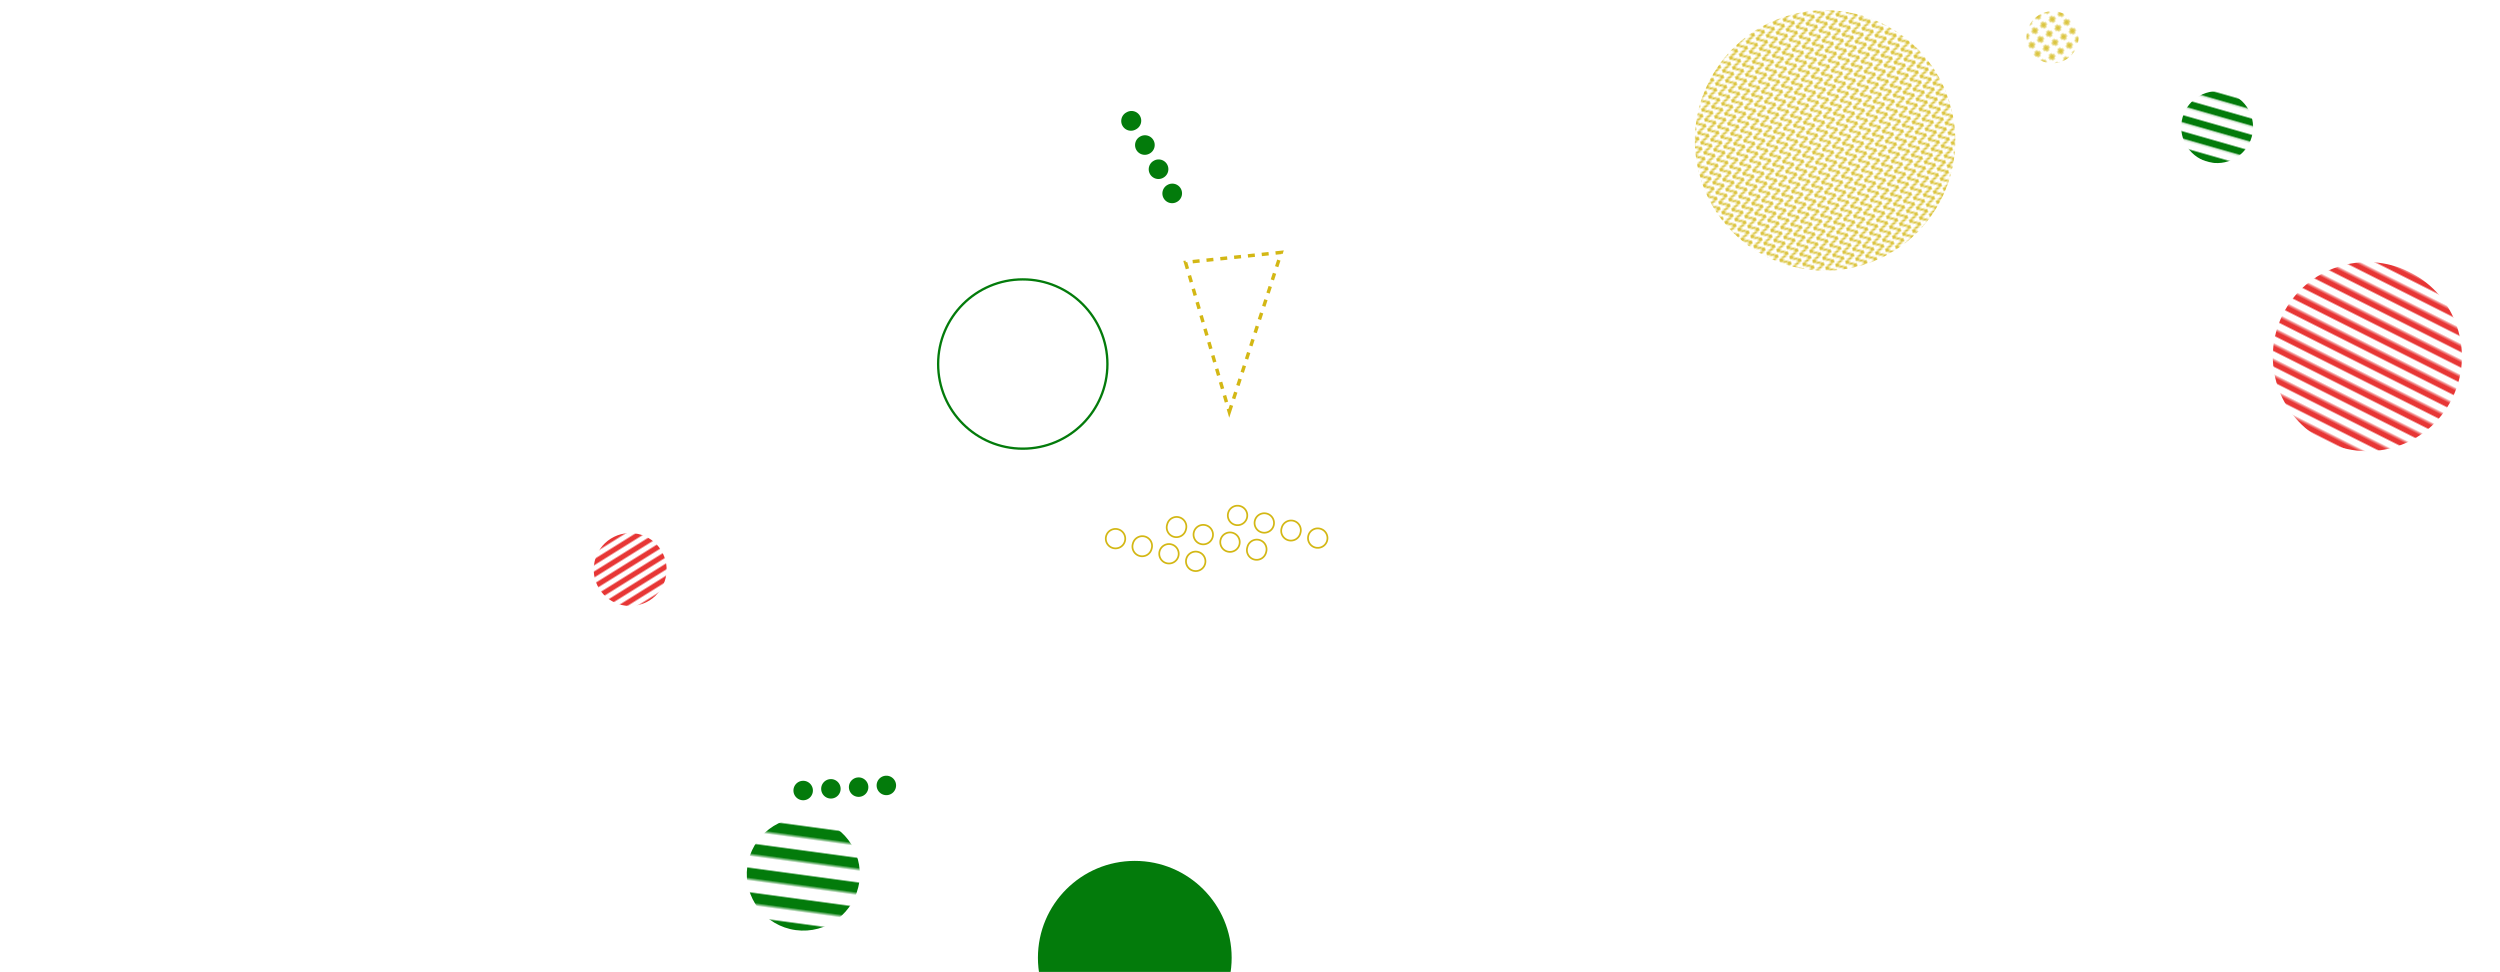<svg xmlns="http://www.w3.org/2000/svg" version="1.1" xmlns:xlink="http://www.w3.org/1999/xlink" xmlns:svgjs="http://svgjs.com/svgjs" width="1440" height="560" preserveAspectRatio="none" viewBox="0 0 1440 560"><g mask="url(&quot;#SvgjsMask1013&quot;)" fill="none"><circle r="48.751" cx="589.12" cy="209.68" stroke="#037b0b" stroke-width="1.34"></circle><rect width="217.8" height="217.8" clip-path="url(&quot;#SvgjsClipPath1014&quot;)" x="1254.71" y="96.52" fill="url(#SvgjsPattern1015)" transform="rotate(206.7, 1363.61, 205.42)"></rect><path d="M457.04 455.69a5.6 5.6 0 1 0 11.18-0.69 5.6 5.6 0 1 0-11.18 0.69zM473.01 454.71a5.6 5.6 0 1 0 11.18-0.69 5.6 5.6 0 1 0-11.18 0.69zM488.98 453.73a5.6 5.6 0 1 0 11.18-0.68 5.6 5.6 0 1 0-11.18 0.68zM504.95 452.75a5.6 5.6 0 1 0 11.18-0.68 5.6 5.6 0 1 0-11.18 0.68z" fill="#037b0b"></path><circle r="55.797" cx="653.64" cy="551.67" fill="#037b0b"></circle><path d="M707.44 295.37a5.6 5.6 0 1 0 10.78 3.04 5.6 5.6 0 1 0-10.78-3.04zM722.84 299.72a5.6 5.6 0 1 0 10.78 3.05 5.6 5.6 0 1 0-10.78-3.05zM738.24 304.07a5.6 5.6 0 1 0 10.77 3.05 5.6 5.6 0 1 0-10.77-3.05zM753.63 308.43a5.6 5.6 0 1 0 10.78 3.05 5.6 5.6 0 1 0-10.78-3.05zM672.3 302.06a5.6 5.6 0 1 0 10.77 3.04 5.6 5.6 0 1 0-10.77-3.04zM687.69 306.41a5.6 5.6 0 1 0 10.78 3.05 5.6 5.6 0 1 0-10.78-3.05zM703.09 310.76a5.6 5.6 0 1 0 10.78 3.05 5.6 5.6 0 1 0-10.78-3.05zM718.49 315.12a5.6 5.6 0 1 0 10.77 3.04 5.6 5.6 0 1 0-10.77-3.04zM637.15 308.74a5.6 5.6 0 1 0 10.78 3.05 5.6 5.6 0 1 0-10.78-3.05zM652.55 313.1a5.6 5.6 0 1 0 10.77 3.05 5.6 5.6 0 1 0-10.77-3.05zM667.94 317.45a5.6 5.6 0 1 0 10.78 3.05 5.6 5.6 0 1 0-10.78-3.05zM683.34 321.81a5.6 5.6 0 1 0 10.78 3.04 5.6 5.6 0 1 0-10.78-3.04z" stroke="#d3b714" stroke-width="1"></path><rect width="82.8" height="82.8" clip-path="url(&quot;#SvgjsClipPath1016&quot;)" x="1235.68" y="31.83" fill="url(#SvgjsPattern1017)" transform="rotate(15.94, 1277.08, 73.23)"></rect><rect width="300" height="300" clip-path="url(&quot;#SvgjsClipPath1018&quot;)" x="901.25" y="-69.1" fill="url(#SvgjsPattern1019)" transform="rotate(73.15, 1051.25, 80.9)"></rect><path d="M708.08 237.27 L738.05 145.38L682.87 151.13z" stroke="#d3b714" stroke-width="1.99" stroke-dasharray="4, 4"></path><rect width="84" height="84" clip-path="url(&quot;#SvgjsClipPath1020&quot;)" x="320.98" y="286.05" fill="url(#SvgjsPattern1021)" transform="rotate(328.07, 362.98, 328.05)"></rect><path d="M677.95 116.28a5.6 5.6 0 1 0-5.51-9.75 5.6 5.6 0 1 0 5.51 9.75zM670.08 102.35a5.6 5.6 0 1 0-5.51-9.75 5.6 5.6 0 1 0 5.51 9.75zM662.21 88.42a5.6 5.6 0 1 0-5.51-9.75 5.6 5.6 0 1 0 5.51 9.75zM654.34 74.49a5.6 5.6 0 1 0-5.5-9.75 5.6 5.6 0 1 0 5.5 9.75z" fill="#037b0b"></path><rect width="60" height="60" clip-path="url(&quot;#SvgjsClipPath1022&quot;)" x="1152.26" y="-8.54" fill="url(#SvgjsPattern1023)" transform="rotate(236.82, 1182.26, 21.46)"></rect><rect width="130.2" height="130.2" clip-path="url(&quot;#SvgjsClipPath1024&quot;)" x="397.6" y="438.38" fill="url(#SvgjsPattern1025)" transform="rotate(7.71, 462.7, 503.48)"></rect></g><defs><mask id="SvgjsMask1013"><rect width="1440" height="560" fill="#ffffff"></rect></mask><pattern x="0" y="0" width="217.8" height="7.26" patternUnits="userSpaceOnUse" id="SvgjsPattern1015"><rect width="217.8" height="3.63" x="0" y="0" fill="#e73635"></rect><rect width="217.8" height="3.63" x="0" y="3.63" fill="rgba(0, 0, 0, 0)"></rect></pattern><clipPath id="SvgjsClipPath1014"><circle r="54.45" cx="1363.61" cy="205.42"></circle></clipPath><pattern x="0" y="0" width="82.8" height="8.28" patternUnits="userSpaceOnUse" id="SvgjsPattern1017"><rect width="82.8" height="4.14" x="0" y="0" fill="#037b0b"></rect><rect width="82.8" height="4.14" x="0" y="4.14" fill="rgba(0, 0, 0, 0)"></rect></pattern><clipPath id="SvgjsClipPath1016"><circle r="20.7" cx="1277.08" cy="73.23"></circle></clipPath><pattern x="0" y="0" width="6" height="6" patternUnits="userSpaceOnUse" id="SvgjsPattern1019"><path d="M0 6L3 0L6 6" stroke="#d3b714" fill="none"></path></pattern><clipPath id="SvgjsClipPath1018"><circle r="75" cx="1051.25" cy="80.9"></circle></clipPath><pattern x="0" y="0" width="84" height="6" patternUnits="userSpaceOnUse" id="SvgjsPattern1021"><rect width="84" height="3" x="0" y="0" fill="#e73635"></rect><rect width="84" height="3" x="0" y="3" fill="rgba(0, 0, 0, 0)"></rect></pattern><clipPath id="SvgjsClipPath1020"><circle r="21" cx="362.98" cy="328.05"></circle></clipPath><pattern x="0" y="0" width="6" height="6" patternUnits="userSpaceOnUse" id="SvgjsPattern1023"><path d="M3 1L3 5M1 3L5 3" stroke="#d3b714" fill="none" stroke-width="1.12"></path></pattern><clipPath id="SvgjsClipPath1022"><circle r="15" cx="1182.26" cy="21.46"></circle></clipPath><pattern x="0" y="0" width="130.2" height="13.02" patternUnits="userSpaceOnUse" id="SvgjsPattern1025"><rect width="130.2" height="6.51" x="0" y="0" fill="#037b0b"></rect><rect width="130.2" height="6.51" x="0" y="6.51" fill="rgba(0, 0, 0, 0)"></rect></pattern><clipPath id="SvgjsClipPath1024"><circle r="32.55" cx="462.7" cy="503.48"></circle></clipPath></defs></svg>